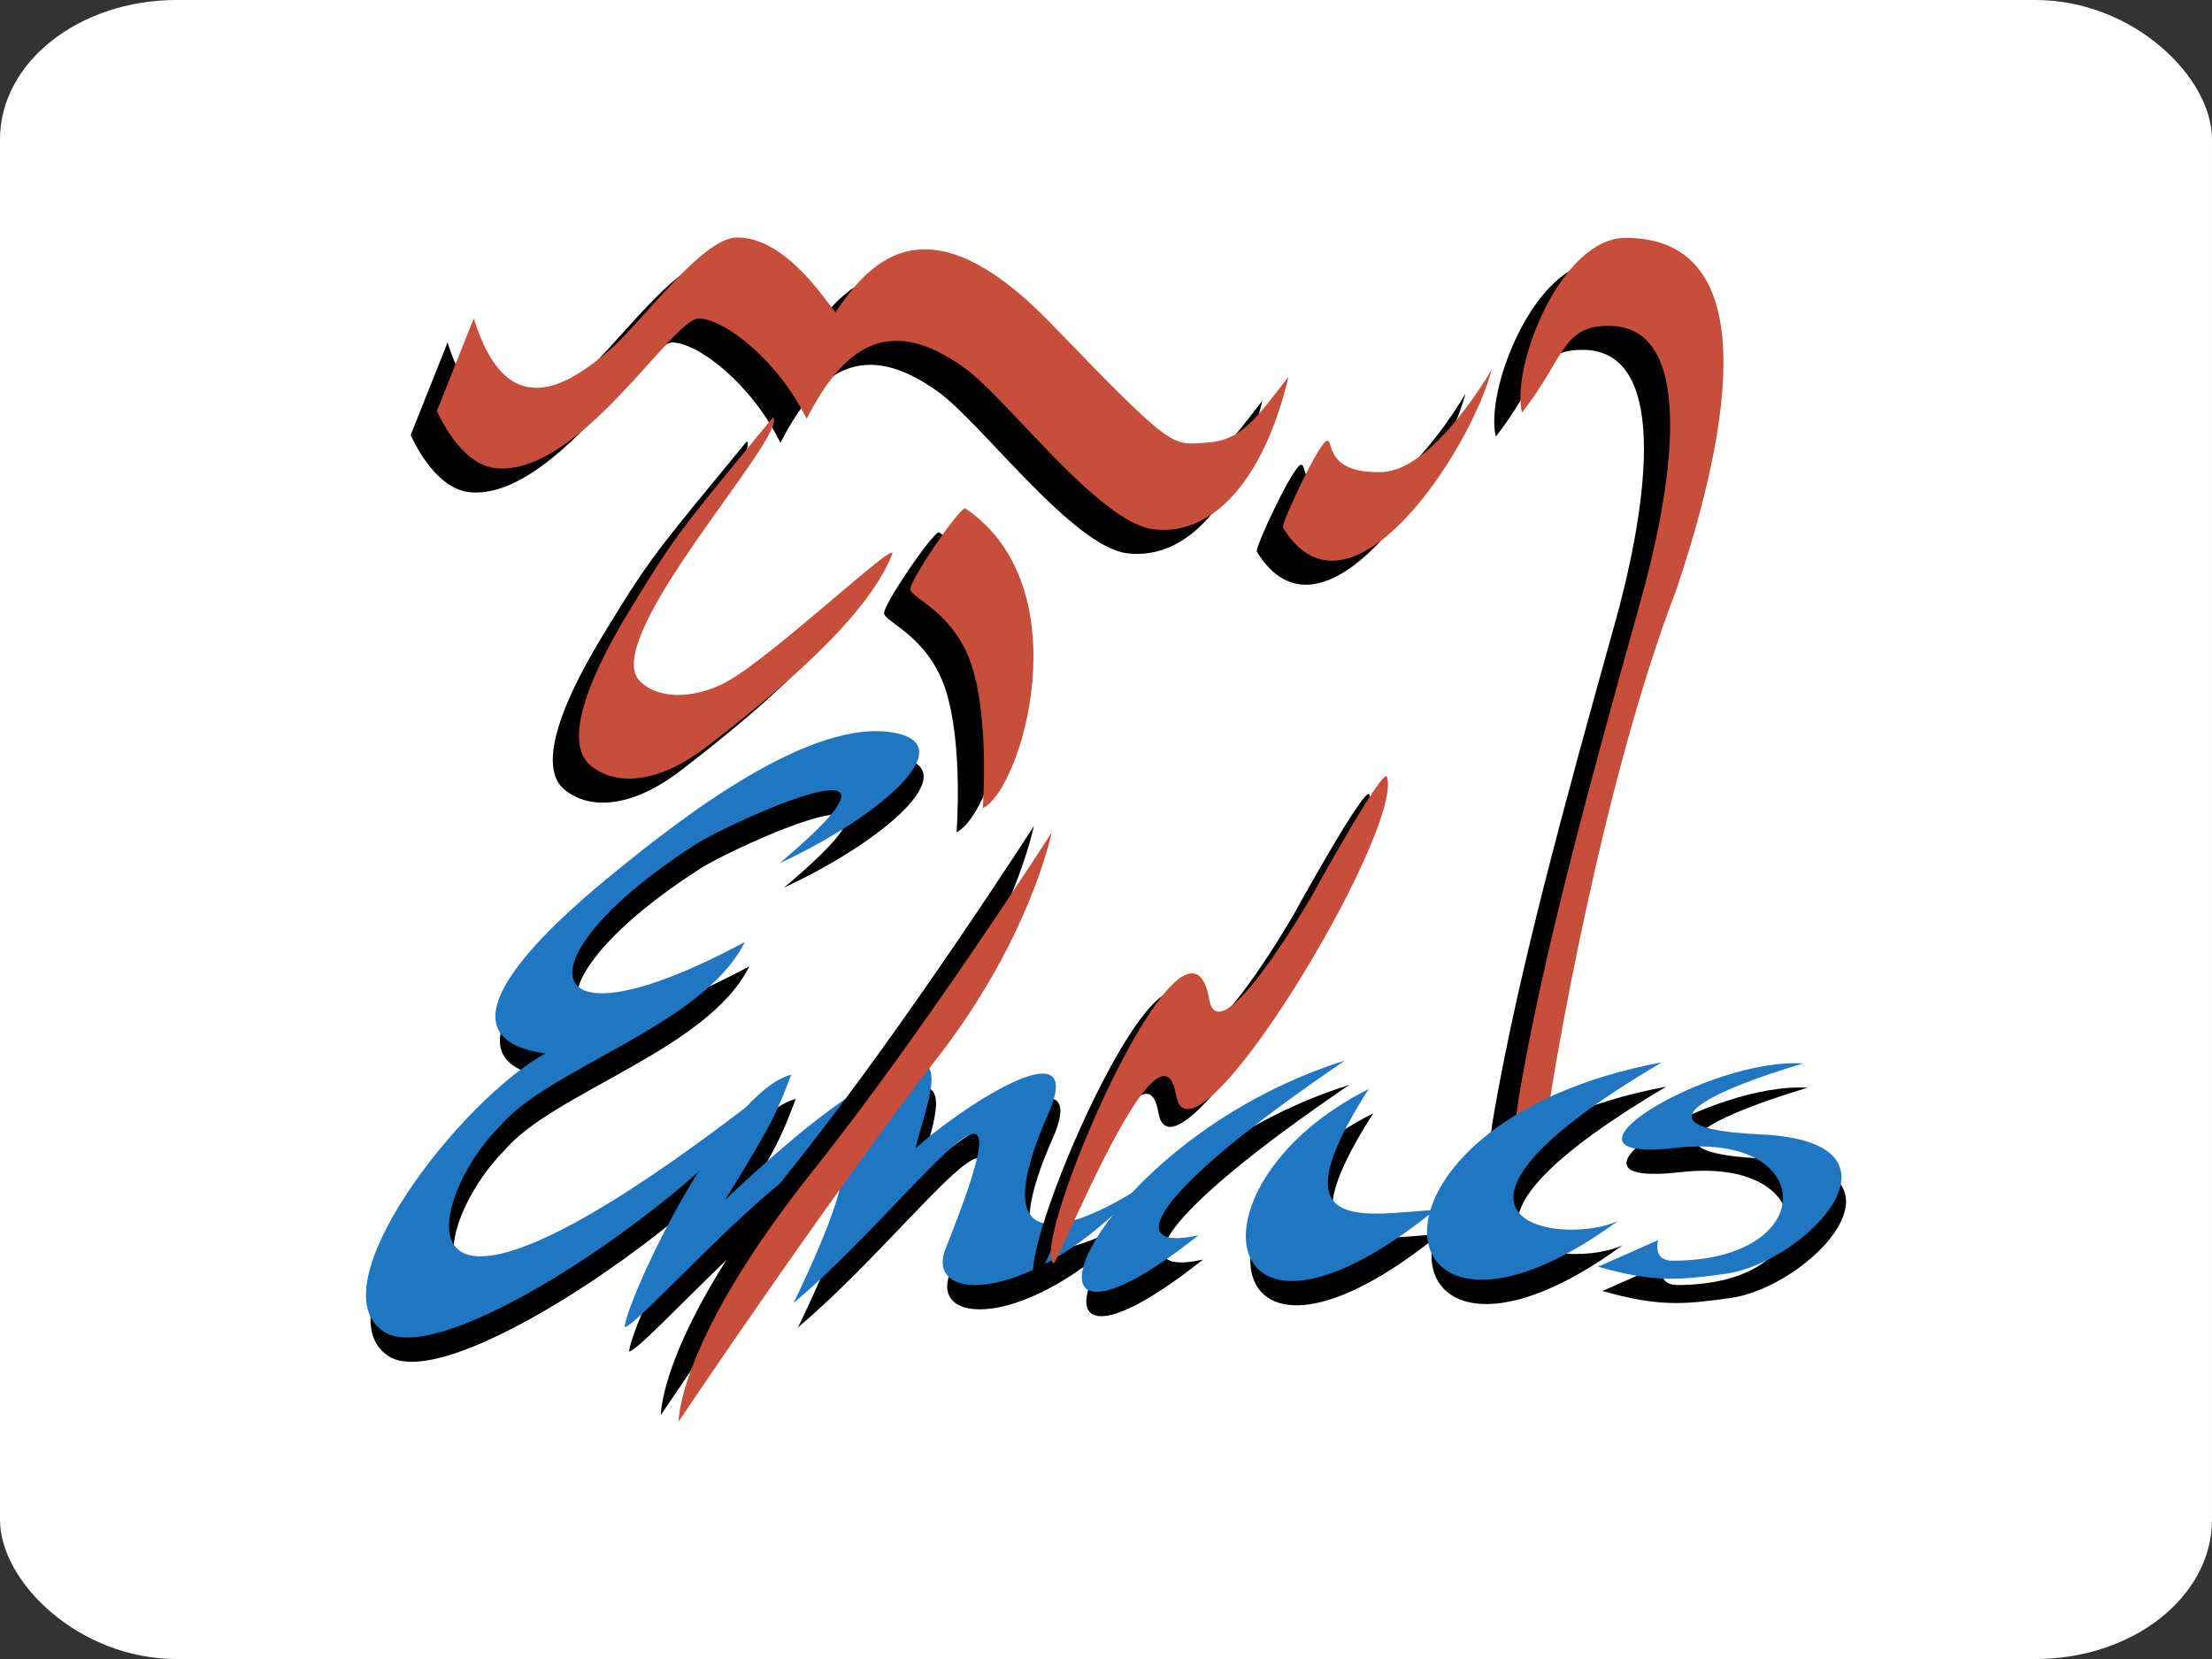 <?xml version="1.0" encoding="UTF-8" standalone="no"?>
<!-- Created with Inkscape (http://www.inkscape.org/) -->

<svg
   id="svg6612"
   sodipodi:version="0.32"
   inkscape:version="1.2.1 (9c6d41e410, 2022-07-14)"
   width="400"
   height="300"
   version="1.0"
   sodipodi:docname="Emacs-logo.svg"
   inkscape:output_extension="org.inkscape.output.svg.inkscape"
   xmlns:inkscape="http://www.inkscape.org/namespaces/inkscape"
   xmlns:sodipodi="http://sodipodi.sourceforge.net/DTD/sodipodi-0.dtd"
   xmlns="http://www.w3.org/2000/svg"
   xmlns:svg="http://www.w3.org/2000/svg"
   xmlns:rdf="http://www.w3.org/1999/02/22-rdf-syntax-ns#"
   xmlns:cc="http://creativecommons.org/ns#"
   xmlns:dc="http://purl.org/dc/elements/1.1/">
  <rect width="100%" height="100%" fill="#333333" stroke="none"/>
  <defs
     id="defs6615" />
  <sodipodi:namedview
     inkscape:window-height="1402"
     inkscape:window-width="2550"
     inkscape:pageshadow="2"
     inkscape:pageopacity="0.0"
     guidetolerance="10.0"
     gridtolerance="10.0"
     objecttolerance="10.0"
     borderopacity="1.0"
     bordercolor="#666666"
     pagecolor="#ffffff"
     id="base"
     inkscape:zoom="1.7926268"
     inkscape:cx="172.09382"
     inkscape:cy="148.94344"
     inkscape:window-x="0"
     inkscape:window-y="0"
     inkscape:current-layer="svg6612"
     inkscape:showpageshadow="0"
     inkscape:pagecheckerboard="0"
     inkscape:deskcolor="#d1d1d1"
     showgrid="false"
     inkscape:window-maximized="1" />
  <g
     id="g2201"
     style="fill:#2076c1;fill-opacity:1;stroke:none" />
  <rect
     style="fill:#ffffff;stroke-width:21.028;fill-opacity:1"
     id="rect965"
     width="400"
     height="300"
     x="0"
     y="0"
     rx="31.934"
     ry="25.186" />
  <g
     id="g911"
     transform="translate(63.195,41.83)">
    <g
       id="g2240"
       style="fill:#000000;fill-opacity:1;stroke:none"
       transform="translate(-4.733,4.339)">
      <path
         style="fill:#000000;fill-opacity:1;fill-rule:evenodd;stroke:none;stroke-width:0.125;stroke-linecap:butt;stroke-linejoin:miter;stroke-miterlimit:4;stroke-dasharray:none;stroke-opacity:1"
         d="m 176.58,37.973 c -1.593,1.035 -7.705,13.981 -7.802,15.56 11.864,19.581 33.801,-13.454 37.776,-28.552 0,0 -10.383,18.198 -19.781,18.546 -11.016,0.408 -8.598,-6.591 -10.193,-5.554 z"
         id="path2242"
         sodipodi:nodetypes="cccsz" />
      <path
         style="fill:#000000;fill-opacity:1;fill-rule:evenodd;stroke:none;stroke-width:0.125;stroke-linecap:butt;stroke-linejoin:round;stroke-miterlimit:4;stroke-dasharray:none;stroke-opacity:1"
         d="m 22.472,15.759 -6.662,16.727 c 0,0 4.08,9.732 10.681,10.352 15.127,1.421 31.962,-27.219 36.703,-27.079 4.742,0.139 14.359,7.663 19.472,18.164 6.73,-13.164 14.921,-19.011 28.503,-9.256 7.902,5.676 24.421,28.128 34.307,29.234 10.705,1.198 19.902,-8.989 24.336,-27.613 -6.136,7.949 -8.635,11.518 -14.783,11.924 -6.345,0.418 -5.788,1.674 -27.962,-21.337 C 104.893,-6.136 94.433,4.881 87.879,14.643 86.414,13.04 78.997,1.019 70.059,1.116 63.725,1.184 53.174,16.174 46.864,21.616 40.309,27.27 36.379,28.268 33.995,28.295 30.301,28.339 25.849,26.451 22.472,15.759 Z"
         id="path2244"
         sodipodi:nodetypes="ccsscsscsscsssc" />
      <path
         style="fill:#000000;fill-opacity:1;fill-rule:evenodd;stroke:none;stroke-width:0.125;stroke-linecap:butt;stroke-linejoin:miter;stroke-miterlimit:4;stroke-dasharray:none;stroke-opacity:1"
         d="M 76.605,33.617 C 59.907,53.934 59.238,54.418 50.461,68.861 41.684,83.304 39.354,92.905 43.473,96.486 c 4.151,3.608 11.546,3.808 20.605,-2.889 12.607,-9.662 29.435,-23.449 34.055,-35.188 1.201,-3.051 -20.661,17.644 -29.435,22.776 -5.264,3.079 -12.339,3.889 -16.14,0.211 -7.756,-7.504 26.964,-44.623 24.046,-47.781 z"
         id="path2246"
         sodipodi:nodetypes="csscsssc" />
      <path
         style="fill:#000000;fill-opacity:1;fill-rule:evenodd;stroke:none;stroke-width:0.125;stroke-linecap:butt;stroke-linejoin:miter;stroke-miterlimit:4;stroke-dasharray:none;stroke-opacity:1"
         d="m 101.406,64.71 c -0.035,-1.639 8.437,-14.155 9.902,-14.643 21.246,14.288 10.181,51.042 3.208,54.25 0,0 1.22,-15.759 -1.952,-25.661 -3.173,-9.902 -11.122,-12.304 -11.157,-13.946 z"
         id="path2248"
         sodipodi:nodetypes="cccsz" />
      <path
         style="fill:#000000;fill-opacity:1;fill-rule:evenodd;stroke:none;stroke-width:0.125;stroke-linecap:butt;stroke-linejoin:miter;stroke-miterlimit:4;stroke-dasharray:none;stroke-opacity:1"
         d="m 212.02,32.79 c -2.006,-8.534 7.109,-31.605 18.736,-31.605 29.028,0 14.931,46.288 9.274,63.385 -13.807,35.772 -22.555,89.255 -23.15,93.857 -0.727,5.617 -9.4,20.668 -5.021,-4.184 4.38,-24.852 12.248,-53.853 21.702,-87.693 4.958,-17.748 10.989,-49.402 -5.774,-49.449 -8.551,-0.109 -8.066,5.925 -15.767,15.689 z"
         id="path2250"
         sodipodi:nodetypes="cscssscc" />
    </g>
    <g
       id="g2233"
       style="stroke:none">
      <path
         sodipodi:nodetypes="cccsz"
         id="path9706"
         d="m 176.58,37.973 c -1.593,1.035 -7.705,13.981 -7.802,15.56 11.864,19.581 33.801,-13.454 37.776,-28.552 0,0 -10.383,18.198 -19.781,18.546 -11.016,0.408 -8.598,-6.591 -10.193,-5.554 z"
         style="fill:#c64e3b;fill-opacity:1;fill-rule:evenodd;stroke:none;stroke-width:0.125;stroke-linecap:butt;stroke-linejoin:miter;stroke-miterlimit:4;stroke-dasharray:none;stroke-opacity:1" />
      <path
         sodipodi:nodetypes="ccsscsscsscsssc"
         id="path7673"
         d="m 22.472,15.759 -6.662,16.727 c 0,0 4.08,9.732 10.681,10.352 15.127,1.421 31.962,-27.219 36.703,-27.079 4.742,0.139 14.359,7.663 19.472,18.164 6.73,-13.164 14.921,-19.011 28.503,-9.256 7.902,5.676 24.421,28.128 34.307,29.234 10.705,1.198 19.902,-8.989 24.336,-27.613 -6.136,7.949 -8.635,11.518 -14.783,11.924 -6.345,0.418 -5.788,1.674 -27.962,-21.337 C 104.893,-6.136 94.433,4.881 87.879,14.643 86.414,13.04 78.997,1.019 70.059,1.116 63.725,1.184 53.174,16.174 46.864,21.616 40.309,27.27 36.379,28.268 33.995,28.295 30.301,28.339 25.849,26.451 22.472,15.759 Z"
         style="fill:#c64e3b;fill-opacity:1;fill-rule:evenodd;stroke:none;stroke-width:0.125;stroke-linecap:butt;stroke-linejoin:round;stroke-miterlimit:4;stroke-dasharray:none;stroke-opacity:1" />
      <path
         sodipodi:nodetypes="csscsssc"
         id="path8693"
         d="M 76.605,33.617 C 59.907,53.934 59.238,54.418 50.461,68.861 41.684,83.304 39.354,92.905 43.473,96.486 c 4.151,3.608 11.546,3.808 20.605,-2.889 12.607,-9.662 29.435,-23.449 34.055,-35.188 1.201,-3.051 -20.661,17.644 -29.435,22.776 -5.264,3.079 -12.339,3.889 -16.14,0.211 -7.756,-7.504 26.964,-44.623 24.046,-47.781 z"
         style="fill:#c64e3b;fill-opacity:1;fill-rule:evenodd;stroke:none;stroke-width:0.125;stroke-linecap:butt;stroke-linejoin:miter;stroke-miterlimit:4;stroke-dasharray:none;stroke-opacity:1" />
      <path
         sodipodi:nodetypes="cccsz"
         id="path9704"
         d="m 101.406,64.71 c -0.035,-1.639 8.437,-14.155 9.902,-14.643 21.246,14.288 10.181,51.042 3.208,54.25 0,0 1.22,-15.759 -1.952,-25.661 -3.173,-9.902 -11.122,-12.304 -11.157,-13.946 z"
         style="fill:#c64e3b;fill-opacity:1;fill-rule:evenodd;stroke:none;stroke-width:0.125;stroke-linecap:butt;stroke-linejoin:miter;stroke-miterlimit:4;stroke-dasharray:none;stroke-opacity:1" />
      <path
         sodipodi:nodetypes="cscssscc"
         id="path2171"
         d="m 212.02,32.79 c -2.006,-8.534 7.109,-31.605 18.736,-31.605 29.028,0 14.931,46.288 9.274,63.385 -13.807,35.772 -22.555,89.255 -23.15,93.857 -0.727,5.617 -9.4,20.668 -5.021,-4.184 4.38,-24.852 12.248,-53.853 21.702,-87.693 4.958,-17.748 10.989,-49.402 -5.774,-49.449 -8.551,-0.109 -8.066,5.925 -15.767,15.689 z"
         style="fill:#c64e3b;fill-opacity:1;fill-rule:evenodd;stroke:none;stroke-width:0.125;stroke-linecap:butt;stroke-linejoin:miter;stroke-miterlimit:4;stroke-dasharray:none;stroke-opacity:1" />
    </g>
    <g
       style="fill:#000000;fill-opacity:1;stroke:none"
       id="g2256"
       transform="translate(0.817,4.394)">
      <path
         style="fill:#000000;fill-opacity:1;fill-rule:evenodd;stroke:none;stroke-width:1px;stroke-linecap:butt;stroke-linejoin:miter;stroke-opacity:1"
         d="m 79.887,152.505 c -12.065,3.113 -29.384,39.683 -30.143,45.637 2.789,0.697 61.277,-67.947 30.552,-4.33 22.278,-18.853 44.66,-52.77 27.507,-9.864 -4.054,10.14 15.793,10.146 35.167,-10.982 -5.08,3.256 -30.741,18.656 -16.614,-13.357 7.42,-16.815 -17.136,-0.194 -23.987,6.228 1.433,-6.504 6.576,-18.054 -1.752,-14.855 -8.328,3.199 -17.306,9.707 -32.679,24.133 8.828,-14.219 9.286,-15.708 11.949,-22.61 z"
         id="path2258"
         sodipodi:nodetypes="cccscscscc" />
      <path
         style="fill:#000000;fill-opacity:1;fill-rule:evenodd;stroke:none;stroke-width:1px;stroke-linecap:butt;stroke-linejoin:miter;stroke-opacity:1"
         d="m 248.855,188.506 c 14.364,-1.972 35.509,-23.834 6.357,-25.199 -32.034,-1.492 7.67,-12.83 7.67,-12.83 -17.293,-1.116 -48.733,18.209 -23.081,15.271 25.829,-2.982 26.129,20.428 -0.558,20.396 -3.735,-0.004 -2.58,-3.731 -2.58,-3.731 l -10.886,4.811 c 10.305,2.958 14.931,2.4 23.077,1.281 z"
         id="path2260"
         sodipodi:nodetypes="cscssccs" />
      <path
         style="fill:#000000;fill-opacity:1;fill-rule:evenodd;stroke:none;stroke-width:1px;stroke-linecap:butt;stroke-linejoin:miter;stroke-opacity:1"
         d="m 35.423,148.665 c -15.272,8.381 -41.7,42.288 -29.158,50.352 11.72,7.535 62.677,-28.722 71.402,-45.261 -73.364,57.771 -63.601,21.147 -50.659,8.271 8.797,-10.718 36.996,-18.341 44.473,-33.506 -38.692,20.774 -41.076,2.985 -8.839,-17.699 5.927,-3.796 45.107,-21.778 15.127,3.462 17.734,-8.255 32.758,-21.015 21.173,-23.515 -15.057,-3.25 -38.739,15.16 -50.849,25.042 -7.123,5.812 -36.224,29.574 -12.67,32.855 z"
         id="path2262"
         sodipodi:nodetypes="cscccscssc" />
      <g
         style="fill:#000000;fill-opacity:1;stroke:none"
         id="g2264">
        <path
           sodipodi:nodetypes="ccc"
           id="path2266"
           d="m 153.524,181.545 c -39.127,31.032 -20.084,-16.952 26.481,-31.595 -35.573,24.173 -40.24,34.66 -26.481,31.595 z"
           style="fill:#000000;fill-opacity:1;fill-rule:evenodd;stroke:none;stroke-width:1px;stroke-linecap:butt;stroke-linejoin:miter;stroke-opacity:1" />
        <path
           sodipodi:nodetypes="ccc"
           id="path2268"
           d="m 196.31,176.966 c -40.173,32.496 -46.011,-4.864 -12.005,-21.862 -17.164,26.823 -0.708,22.556 12.005,21.862 z"
           style="fill:#000000;fill-opacity:1;fill-rule:evenodd;stroke:none;stroke-width:1px;stroke-linecap:butt;stroke-linejoin:miter;stroke-opacity:1" />
      </g>
      <path
         style="fill:#000000;fill-opacity:1;fill-rule:evenodd;stroke:none;stroke-width:1px;stroke-linecap:butt;stroke-linejoin:miter;stroke-opacity:1"
         d="m 229.369,178.97 c -43.798,32.078 -50.892,-17.695 7.938,-28.695 -48.961,28.915 -17.862,33.294 -7.938,28.695 z"
         id="path2270"
         sodipodi:nodetypes="ccc" />
    </g>
    <path
       sodipodi:nodetypes="cccscscscc"
       id="path2173"
       d="m 79.887,152.505 c -12.065,3.113 -29.384,39.683 -30.143,45.637 2.789,0.697 61.277,-67.947 30.552,-4.33 22.278,-18.853 44.66,-52.77 27.507,-9.864 -4.054,10.14 15.793,10.146 35.167,-10.982 -5.08,3.256 -30.741,18.656 -16.614,-13.357 7.42,-16.815 -17.136,-0.194 -23.987,6.228 1.433,-6.504 6.576,-18.054 -1.752,-14.855 -8.328,3.199 -17.306,9.707 -32.679,24.133 8.828,-14.219 9.286,-15.708 11.949,-22.61 z"
       style="fill:#2076c1;fill-opacity:1;fill-rule:evenodd;stroke:none;stroke-width:1px;stroke-linecap:butt;stroke-linejoin:miter;stroke-opacity:1" />
    <path
       sodipodi:nodetypes="cscssccs"
       id="path2183"
       d="m 248.855,188.506 c 14.364,-1.972 35.509,-23.834 6.357,-25.199 -32.034,-1.492 7.67,-12.83 7.67,-12.83 -17.293,-1.116 -48.733,18.209 -23.081,15.271 25.829,-2.982 26.129,20.428 -0.558,20.396 -3.735,-0.004 -2.58,-3.731 -2.58,-3.731 l -10.886,4.811 c 10.305,2.958 14.931,2.4 23.077,1.281 z"
       style="fill:#2076c1;fill-opacity:1;fill-rule:evenodd;stroke:none;stroke-width:1px;stroke-linecap:butt;stroke-linejoin:miter;stroke-opacity:1" />
    <path
       sodipodi:nodetypes="cscccscssc"
       id="path6069"
       d="m 35.423,148.665 c -15.272,8.381 -41.7,42.288 -29.158,50.352 11.72,7.535 62.677,-28.722 71.402,-45.261 -73.364,57.771 -63.601,21.147 -50.659,8.271 8.797,-10.718 36.996,-18.341 44.473,-33.506 -38.692,20.774 -41.076,2.985 -8.839,-17.699 5.927,-3.796 45.107,-21.778 15.127,3.462 17.734,-8.255 32.758,-21.015 21.173,-23.515 -15.057,-3.25 -38.739,15.16 -50.849,25.042 -7.123,5.812 -36.224,29.574 -12.67,32.855 z"
       style="fill:#2076c1;fill-opacity:1;fill-rule:evenodd;stroke:none;stroke-width:1px;stroke-linecap:butt;stroke-linejoin:miter;stroke-opacity:1" />
    <g
       id="g2188"
       style="fill:#2076c1;fill-opacity:1;stroke:none">
      <path
         style="fill:#2076c1;fill-opacity:1;fill-rule:evenodd;stroke:none;stroke-width:1px;stroke-linecap:butt;stroke-linejoin:miter;stroke-opacity:1"
         d="m 153.524,181.545 c -39.127,31.032 -20.084,-16.952 26.481,-31.595 -35.573,24.173 -40.24,34.66 -26.481,31.595 z"
         id="path2175"
         sodipodi:nodetypes="ccc" />
      <path
         style="fill:#2076c1;fill-opacity:1;fill-rule:evenodd;stroke:none;stroke-width:1px;stroke-linecap:butt;stroke-linejoin:miter;stroke-opacity:1"
         d="m 196.31,176.966 c -40.173,32.496 -46.011,-4.864 -12.005,-21.862 -17.164,26.823 -0.708,22.556 12.005,21.862 z"
         id="path2177"
         sodipodi:nodetypes="ccc" />
    </g>
    <path
       sodipodi:nodetypes="ccc"
       id="path2179"
       d="m 229.369,178.97 c -43.798,32.078 -50.892,-17.695 7.938,-28.695 -48.961,28.915 -17.862,33.294 -7.938,28.695 z"
       style="fill:#2076c1;fill-opacity:1;fill-rule:evenodd;stroke:none;stroke-width:1px;stroke-linecap:butt;stroke-linejoin:miter;stroke-opacity:1" />
    <path
       sodipodi:nodetypes="cscsss"
       id="path2252"
       d="m 124.186,189.838 c -4.989,-2.495 24.079,-70.683 28.105,-47.729 1.805,10.291 18.441,-18.539 18.441,-18.539 0,0 13.066,-23.766 13.707,-21.695 3.045,9.838 -35.431,73.543 -38.163,57.492 -2.762,-16.222 -21.498,30.767 -22.089,30.471 z"
       style="fill:#000000;fill-opacity:1;fill-rule:evenodd;stroke:none;stroke-width:0.125;stroke-linecap:butt;stroke-linejoin:miter;stroke-miterlimit:4;stroke-dasharray:none;stroke-opacity:1" />
    <path
       style="fill:#c64e3b;fill-opacity:1;fill-rule:evenodd;stroke:none;stroke-width:0.125;stroke-linecap:butt;stroke-linejoin:miter;stroke-miterlimit:4;stroke-dasharray:none;stroke-opacity:1"
       d="m 127.369,186.627 c -4.989,-2.495 24.079,-70.683 28.105,-47.729 1.805,10.291 18.441,-18.539 18.441,-18.539 0,0 13.066,-23.766 13.707,-21.695 3.045,9.838 -35.431,73.543 -38.163,57.492 -2.762,-16.222 -21.498,30.767 -22.089,30.471 z"
       id="path3158"
       sodipodi:nodetypes="cscsss" />
    <path
       sodipodi:nodetypes="cscsc"
       id="path2254"
       d="m 56.312,214.042 c 0,0 -0.247,-14.595 24.456,-45.559 19.912,-24.959 42.995,-60.943 42.995,-60.943 0,0 -3.785,18.981 -20.604,40.652 -19.632,25.295 -46.848,65.851 -46.848,65.851 z"
       style="fill:#000000;fill-opacity:1;fill-rule:evenodd;stroke:none;stroke-width:0.125;stroke-linecap:butt;stroke-linejoin:miter;stroke-miterlimit:4;stroke-dasharray:none;stroke-opacity:1" />
    <path
       style="fill:#c64e3b;fill-opacity:1;fill-rule:evenodd;stroke:none;stroke-width:0.125;stroke-linecap:butt;stroke-linejoin:miter;stroke-miterlimit:4;stroke-dasharray:none;stroke-opacity:1"
       d="m 59.523,215.225 c 0,0 -0.247,-14.595 24.456,-45.559 19.912,-24.959 42.995,-60.943 42.995,-60.943 0,0 -3.785,18.981 -20.604,40.652 -19.632,25.295 -46.848,65.851 -46.848,65.851 z"
       id="path4129"
       sodipodi:nodetypes="cscsc" />
  </g>
</svg>
